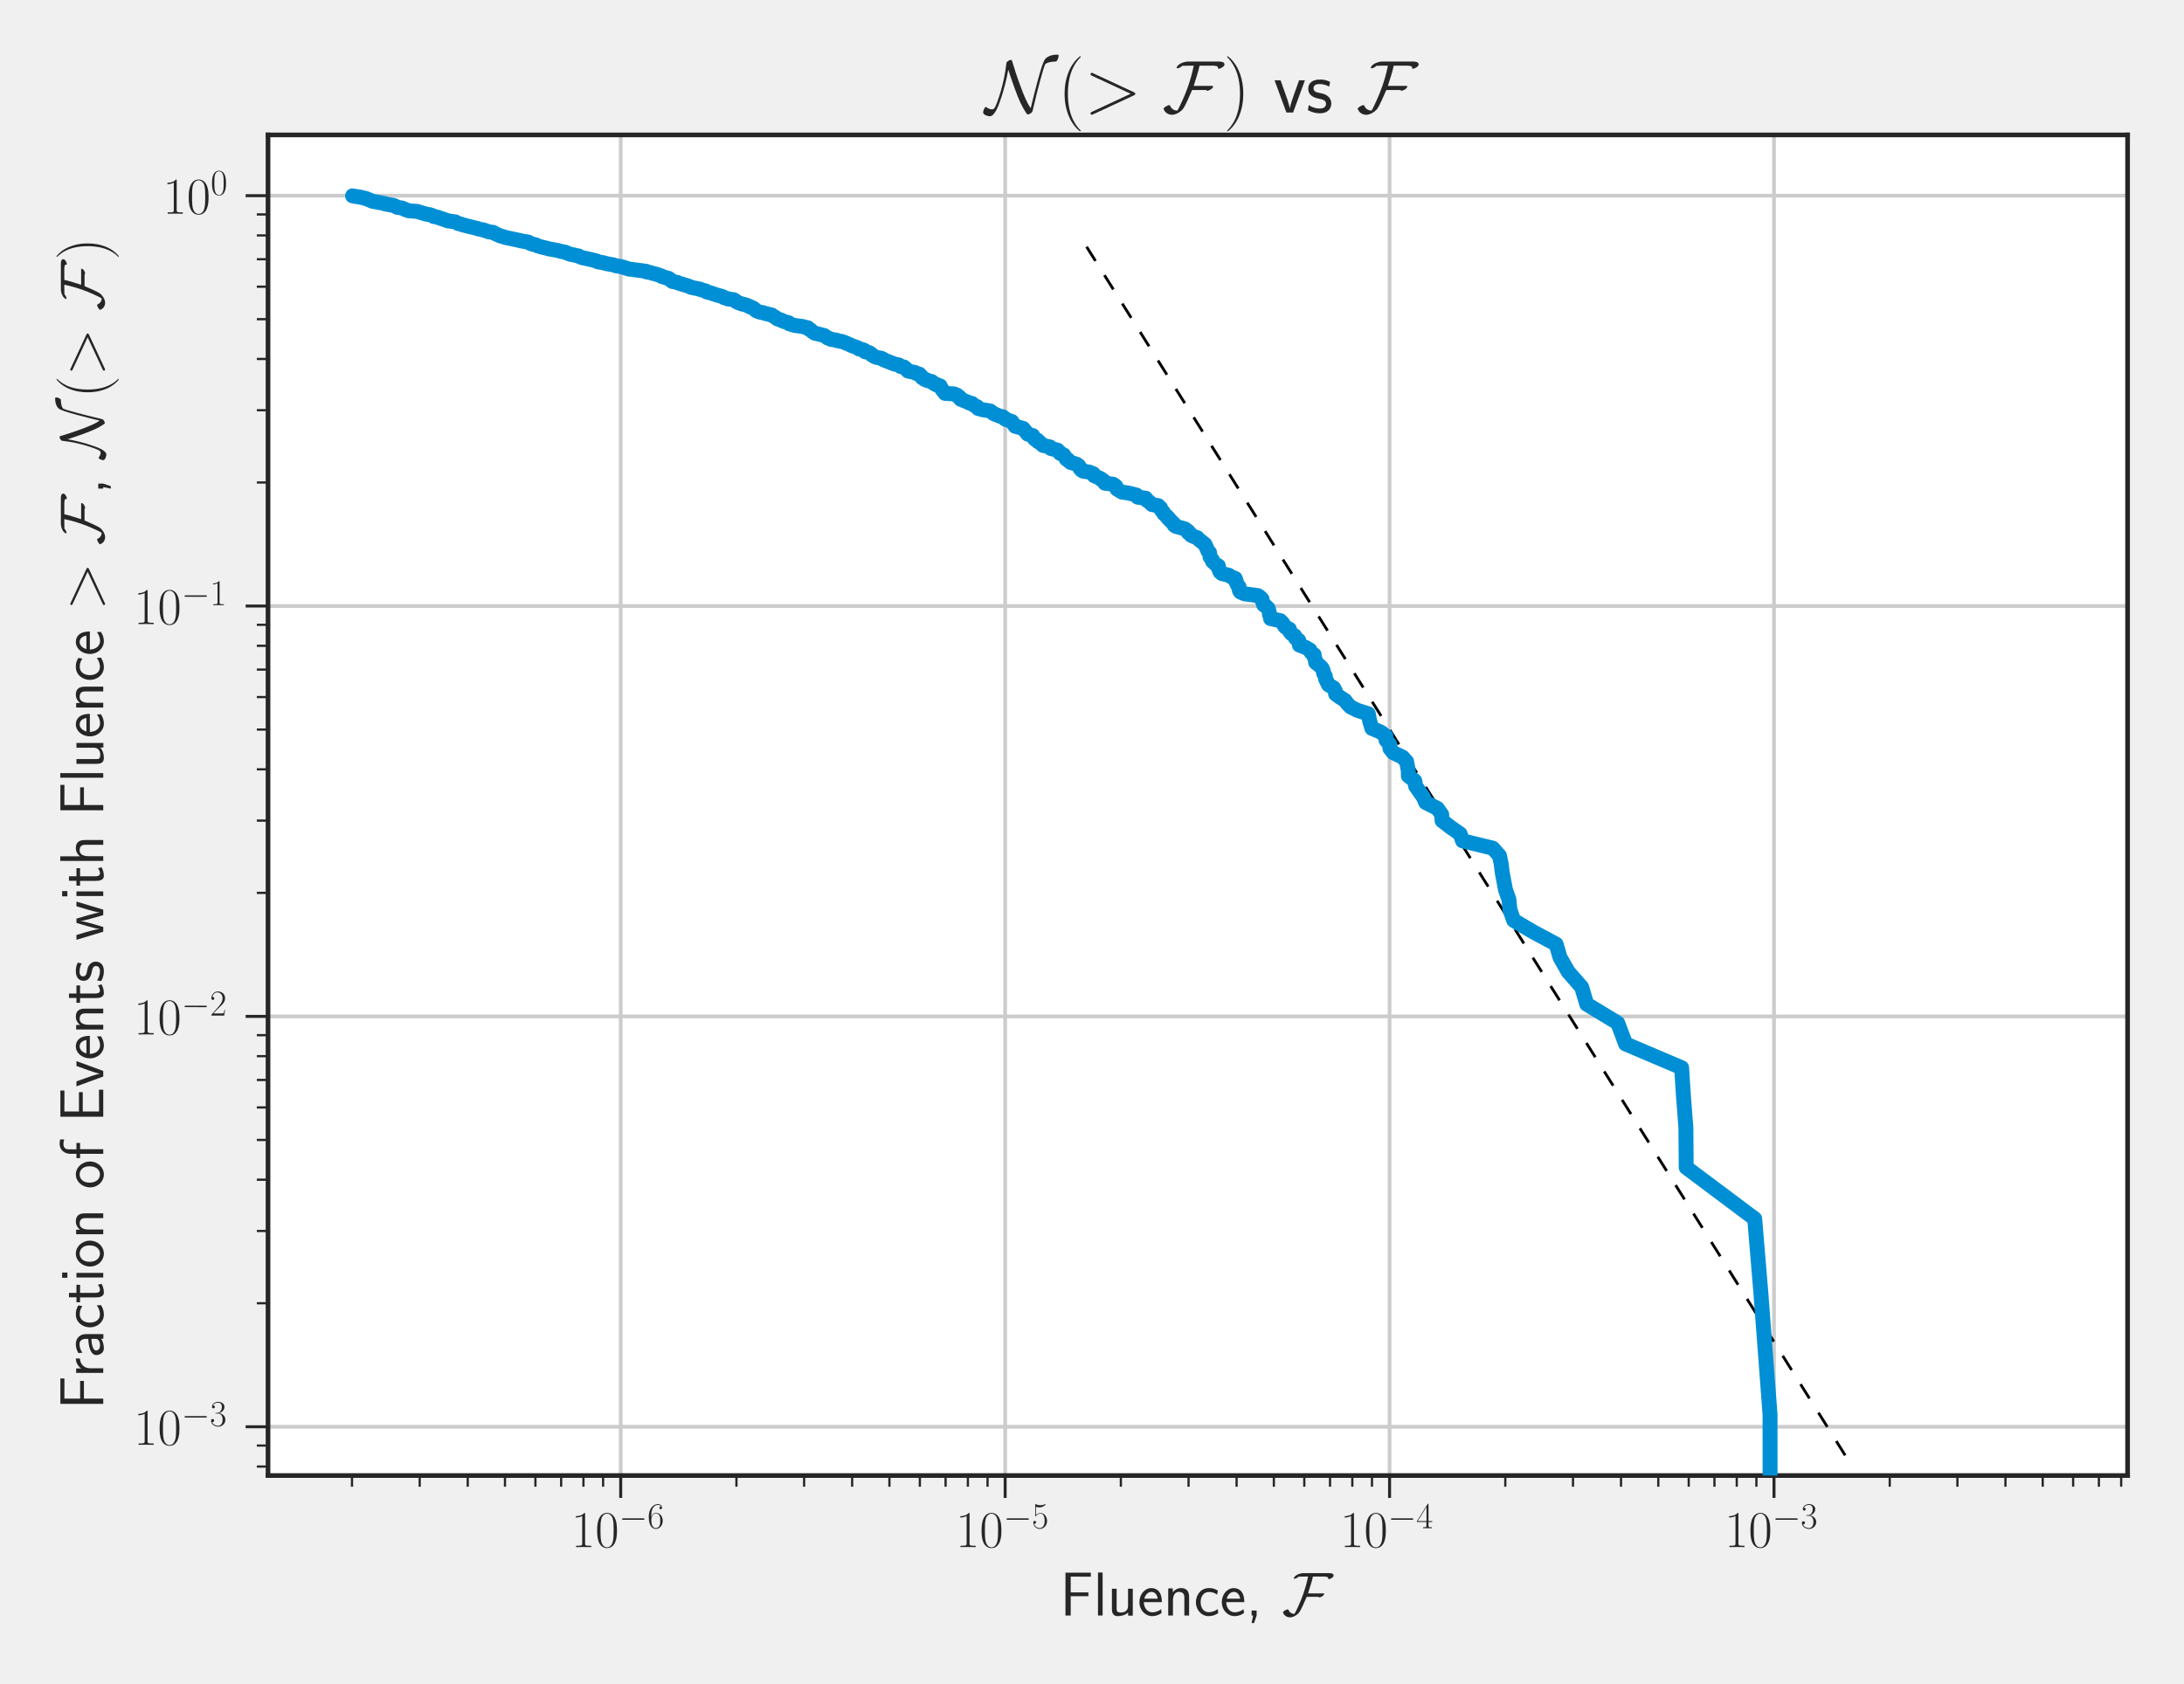 <?xml version="1.0" encoding="UTF-8" standalone="no"?>
<svg
   xmlns:dc="http://purl.org/dc/elements/1.1/"
   xmlns:cc="http://creativecommons.org/ns#"
   xmlns:rdf="http://www.w3.org/1999/02/22-rdf-syntax-ns#"
   xmlns:svg="http://www.w3.org/2000/svg"
   xmlns="http://www.w3.org/2000/svg"
   xmlns:xlink="http://www.w3.org/1999/xlink"
   xmlns:sodipodi="http://sodipodi.sourceforge.net/DTD/sodipodi-0.dtd"
   xmlns:inkscape="http://www.inkscape.org/namespaces/inkscape"
   height="451.44pt"
   version="1.1"
   viewBox="0 0 585.36 451.44"
   width="585.36pt"
   id="svg1596"
   sodipodi:docname="number_fluence.svg"
   inkscape:version="1.0.2 (e86c870879, 2021-01-15, custom)"
   inkscape:export-filename="/home/bharath/Desktop/a-tale-of-two-dead-stars/reports/thesis-final/figures/number_fluence.png"
   inkscape:export-xdpi="300"
   inkscape:export-ydpi="300">
  <sodipodi:namedview
     pagecolor="#ffffff"
     bordercolor="#666666"
     borderopacity="1"
     objecttolerance="10"
     gridtolerance="10"
     guidetolerance="10"
     inkscape:pageopacity="0"
     inkscape:pageshadow="2"
     inkscape:window-width="1360"
     inkscape:window-height="741"
     id="namedview1598"
     showgrid="false"
     inkscape:zoom="0.93700159"
     inkscape:cx="477.76161"
     inkscape:cy="313.46191"
     inkscape:window-x="1920"
     inkscape:window-y="489"
     inkscape:window-maximized="0"
     inkscape:current-layer="svg1596" />
  <defs
     id="defs846">
    <style
       type="text/css"
       id="style844">*{stroke-linecap:butt;stroke-linejoin:round;}</style>
    <defs
       id="defs858">
      <path
         d="M 0,0 V 6"
         id="m341b2c7222"
         style="stroke:#262626;stroke-width:0.8" />
    </defs>
    <defs
       id="defs953">
      <path
         d="M 0,0 V 3"
         id="m2c2e2d3e30"
         style="stroke:#262626;stroke-width:0.6" />
    </defs>
    <defs
       id="defs1197">
      <path
         d="m 45.594,31 v 6.094 H 17.203 V 62.391 H 29.406 c 1.188,0 2.391,-0.094 3.594,-0.094 h 16.5 v 6.5 H 8.797 V 0 h 8.406 v 31 z"
         id="CMSS17-70" />
      <path
         d="M 14.797,69 H 7.406 V 0 h 7.391 z"
         id="CMSS17-108" />
      <path
         d="M 40.906,43 H 33.297 V 15.25 C 33.297,7.812 27.906,4.797 22.203,4.797 15.594,4.797 15,7 15,11.125 V 43 H 7.406 V 10.625 C 7.406,2.797 10.094,-1 17,-1 c 3.406,0 11.094,0.797 16.5,5.797 v -5 h 7.406 z"
         id="CMSS17-117" />
      <path
         d="m 39.094,21.484 c 0,3.312 -0.188,9.781 -3.391,15.188 C 32.203,42.391 26.5,44 22.203,44 11.797,44 3,34.125 3,21.297 3,9.047 12.094,-1 23.594,-1 c 4.5,0 10,1.297 15,4.891 0,0.406 -0.188,2.578 -0.297,2.688 0,0.188 -0.297,3.25 -0.297,3.656 C 33.203,6.375 27.703,5.094 23.703,5.094 c -6.406,0 -13.297,5.328 -13.609,16.391 z M 10.906,27 c 1.297,5.594 5.688,10.891 11.297,10.891 1.5,0 8.5,-0.203 10.297,-10.891 z"
         id="CMSS17-101" />
      <path
         d="M 40.906,29.344 C 40.906,35.672 39.406,44 28.094,44 21.703,44 17.5,40.688 14.703,37.281 v 6.203 H 7.406 V 0 H 15 v 24.312 c 0,6.344 2.406,13.578 9.203,13.578 8.797,0 9.094,-5.938 9.094,-9.359 V 0 h 7.609 z"
         id="CMSS17-110" />
      <path
         d="m 38.5,39.688 c 0,0.703 -4.594,2.703 -5.797,3.109 C 29.406,44 25.203,44 24.094,44 11.094,44 3.297,32.688 3.297,21.297 3.297,9.297 12,-1 23.703,-1 c 6.703,0 11.5,2.188 15.391,4.797 L 38.5,10.391 C 34.203,7.094 29.203,5.297 23.797,5.297 16,5.297 10.906,12.094 10.906,21.391 c 0,7.203 3.297,16.297 13.297,16.297 5.5,0 8.594,-1.094 13.203,-4.203 z"
         id="CMSS17-99" />
      <path
         d="M 17,0.094 V 8 H 9 V 0 h 2.5 L 8.906,-12.109 h 4 z"
         id="CMSS17-44" />
      <path
         d="M 83,64.094 C 83,68.688 75.297,68 72.203,68 H 34.5 c -5,0 -13.906,-2.906 -15.5,-8.312 0.203,-0.594 0.406,-0.703 1,-0.703 2.203,0 5.203,1.812 6.594,3.312 3.109,0 6.109,0.188 9.203,0.188 H 42 c 0,0 -0.406,-1.797 -0.406,-1.891 C 37.703,42.297 31.797,26.891 27.406,17.375 26.797,16.109 21.406,3.797 20,2.594 c -4.406,0 -7.703,2.406 -9.5,6.297 -0.297,0.609 -0.297,1 -1,1 C 7.203,9.891 1.703,6.688 1.703,5 1.703,4.797 1.797,4.594 1.906,4.391 3.703,-0.312 8.203,-3 13.094,-3 c 5.109,0 11,3.688 14.203,7.391 3.297,3.797 9.906,19.781 12.5,25.609 H 59.094 C 59,29.891 58.906,29.797 58.906,29.688 c 0,-0.375 0.594,-0.672 1,-0.672 2.188,0 7.891,2.781 7.891,5.875 0,0.703 -0.703,0.609 -1.891,0.609 h -24 c 2.594,8.984 6,17.797 7.797,26.984 H 62.906 c 2.5,0 9.5,0.5 11.297,-1.688 C 74.406,60.188 74.094,59.188 74.406,58.688 c 0.188,-0.203 0.5,-0.297 0.797,-0.297 2.391,0 7.797,3 7.797,5.703 z"
         id="CMSY10-70" />
    </defs>
    <defs
       id="defs1225">
      <path
         d="M 0,0 H -6"
         id="mdfd6975eb6"
         style="stroke:#262626;stroke-width:0.8" />
    </defs>
    <defs
       id="defs1306">
      <path
         d="M 0,0 H -3"
         id="ma22c21b079"
         style="stroke:#262626;stroke-width:0.6" />
    </defs>
    <defs
       id="defs1479">
      <path
         d="m 14.906,21.391 c 0,9.453 6.891,15.781 15.688,15.984 V 44 c -6.391,-0.109 -12.391,-3.312 -16,-8.531 v 8.016 H 7.5 V 0 h 7.406 z"
         id="CMSS17-114" />
      <path
         d="M 37.594,27.953 C 37.594,37.484 30.906,44 21.906,44 17.5,44 12.703,43.188 7.203,39.984 l 0.594,-6.656 c 2.5,1.828 6.797,4.766 14,4.766 C 26.906,38.094 30,34.141 30,27.844 V 24 C 14,23.5 4,18.891 4,11.109 4,7.062 6.5,-1 14.797,-1 c 1.5,0 9.609,0.188 15.406,4.5 V -0.203 H 37.594 Z M 30,12.875 c 0,-1.766 0,-4.141 -3,-5.906 -2.594,-1.672 -5.906,-1.875 -7.297,-1.875 -5,0 -8.406,2.766 -8.406,6.203 0,6.906 15.609,7.594 18.703,7.703 z"
         id="CMSS17-97" />
      <path
         d="m 16.703,37.188 h 13 V 43 h -13 V 55 H 9.594 V 43 H 1.703 V 37.188 H 9.406 V 11.734 C 9.406,6 10.703,-1 17.297,-1 c 5,0 9.609,1.391 14,3.688 l -1.594,5.922 C 27.297,6.5 24.406,5.297 21.297,5.297 c -4.391,0 -4.594,5.625 -4.594,8.141 z"
         id="CMSS17-116" />
      <path
         d="M 15.297,66 H 6.906 v -8.406 h 8.391 z m -0.5,-23 H 7.406 V 0 h 7.391 z"
         id="CMSS17-105" />
      <path
         d="M 44.203,21.188 C 44.203,33.984 34.703,44 23.5,44 12,44 2.703,33.688 2.703,21.188 2.703,8.5 12.297,-1 23.406,-1 34.797,-1 44.203,8.797 44.203,21.188 Z M 23.5,5.297 c -7.094,0 -13.203,5.797 -13.203,16.688 0,11.609 7.109,15.906 13.109,15.906 6.5,0 13.188,-4.703 13.188,-15.906 0,-11.297 -6.5,-16.688 -13.094,-16.688 z"
         id="CMSS17-111" />
      <path
         d="M 16.797,37.188 H 26.906 V 43 h -10.312 v 12.672 c 0,7.031 5.406,8.219 8.5,8.219 1,0 3.812,0 7.406,-1.281 V 69.188 C 30.203,69.688 27.406,70 25.203,70 15.906,70 9.406,62.406 9.406,52.594 V 43 H 2.5 V 37.188 H 9.406 V 0 h 7.391 z"
         id="CMSS17-102" />
      <path
         d="m 30.594,6.797 c -8,0 -11.594,0 -13.391,-0.109 v 26.203 h 31 V 39 h -31 V 62.391 H 30.094 c 1.203,0 2.406,-0.094 3.609,-0.094 h 17.094 v 6.5 h -42 V 0 H 52.094 v 6.891 z"
         id="CMSS17-69" />
      <path
         d="M 41.797,43 H 34 L 27.297,24.297 C 25.203,18.188 22.203,9.797 21.703,5.5 H 21.594 c -0.188,1.797 -1,4.391 -1.5,6.188 -0.594,2.203 -1.391,4.812 -2,6.609 L 9.297,43 h -8 L 17.094,0 H 26 Z"
         id="CMSS17-118" />
      <path
         d="M 32.203,40.984 C 26.297,43.797 21.703,44 18.703,44 11.594,44 3.094,41.484 3.094,31.391 c 0,-10.094 11,-12.297 14,-12.906 4.609,-0.891 9.703,-1.891 9.703,-6.891 0,-6.297 -7.203,-6.297 -8.5,-6.297 -4,0 -9.5,1.094 -14.5,4.688 L 2.594,3.297 C 8.297,0 13.797,-1 18.406,-1 c 12.297,0 15.391,7.5 15.391,13.188 0,4.906 -2.797,8.203 -4.703,9.703 -3.297,2.594 -4.5,2.906 -12.688,4.594 -1.406,0.203 -6.312,1.312 -6.312,5.812 0,5.688 6.312,5.688 7.703,5.688 6.5,0 10.5,-2 13.203,-3.5 z"
         id="CMSS17-115" />
      <path
         d="M 62.703,43 H 55.094 L 49.797,25 C 48.703,21.188 45.594,10.688 45.203,5.797 H 45.094 C 44.906,8.797 43.203,16 40.406,25.5 L 35.297,43 H 28.406 l -5,-17.109 C 20.906,17.188 19,9.797 18.797,5.797 h -0.094 C 18.297,11.688 14.203,25.5 13.594,27.688 L 9.094,43 H 1.297 l 13,-43 h 7.609 c 5.188,17.188 9.188,30.5 9.5,37.188 0.188,-3.297 1.891,-10.391 2.891,-13.891 L 40.906,0 h 8.797 z"
         id="CMSS17-119" />
      <path
         d="M 40.906,29.344 C 40.906,35.672 39.406,44 28.094,44 21.797,44 17.703,40.891 14.797,37.484 V 69 H 7.406 V 0 H 15 v 24.312 c 0,6.344 2.406,13.578 9.203,13.578 8.797,0 9.094,-5.938 9.094,-9.359 V 0 h 7.609 z"
         id="CMSS17-104" />
      <path
         d="m 65.906,22.812 c 1.891,0.922 2,1.516 2,2.234 0,0.594 -0.203,1.312 -2,2.109 L 11.797,52.297 C 10.5,52.891 10.297,53 10.094,53 8.906,53 8.203,51.984 8.203,51.188 c 0,-1.203 0.797,-1.609 2.094,-2.219 l 51.406,-23.922 -51.5,-24.031 c -2,-0.906 -2,-1.625 -2,-2.219 C 8.203,-2 8.906,-3 10.094,-3 c 0.203,0 0.312,0.094 1.703,0.688 z"
         id="CMMI12-62" />
      <path
         d="m 30.594,57.141 c 1.812,-5.172 4,-12.641 8.5,-24.875 6.312,-16.922 9.109,-23.094 15.203,-32.578 1.406,-2.094 1.5,-2.188 2.406,-2.188 1.391,0 3.5,1.188 4.594,2 1.406,1.297 1.5,1.391 2.609,6.281 6,26.188 13.594,53.453 15.594,58.031 0.094,0.203 2.094,3.984 14.406,4.188 2,0.094 3.891,5.391 3.891,7.594 0,1.594 -0.594,1.594 -2,1.594 -10,0 -14.5,-4.188 -15.703,-5.5 C 77.297,68.094 74.906,60.828 70.297,44.203 66.797,31.469 63.594,18.531 60.5,5.688 55,13.953 51.906,21.812 47.094,34.656 c -5.297,14.125 -8.5,24.484 -11.188,33.438 -0.609,2 -0.703,2.094 -1.609,2.094 -0.203,0 -2.203,0 -5.094,-2.391 C 28.203,66.906 28.094,66 28,64.906 25.203,38.438 15.797,12.25 13.094,7.484 c -0.797,-1.5 -2,-3.297 -4,-3.297 -1,0 -4.891,0.5 -7.5,2.891 -0.5,0.406 -0.688,0.406 -0.797,0.406 C -0.797,7.484 -2.906,2.5 -2.906,0.094 -2.906,-3 3.203,-5 6,-5 c 6.406,0 11.5,14.062 13.094,18.641 6.5,18.016 9.609,32.859 11.5,43.5 z"
         id="CMSY10-78" />
      <path
         d="m 30.594,-24.406 c 0,0.094 0,0.297 -0.297,0.594 -4.594,4.703 -16.891,17.516 -16.891,48.75 0,31.234 12.094,43.938 17,48.953 0,0.094 0.188,0.297 0.188,0.594 0,0.312 -0.297,0.516 -0.688,0.516 -1.109,0 -9.609,-7.422 -14.5,-18.438 C 10.406,45.453 9,34.656 9,25.047 9,17.828 9.703,5.625 15.703,-7.297 20.5,-17.703 28.703,-25 29.906,-25 c 0.5,0 0.688,0.188 0.688,0.594 z"
         id="CMR17-40" />
      <path
         d="m 26.297,24.938 c 0,7.203 -0.703,19.422 -6.703,32.328 C 14.797,67.688 6.594,75 5.406,75 5.094,75 4.703,74.891 4.703,74.391 c 0,-0.203 0.094,-0.297 0.203,-0.5 4.797,-5.016 17,-17.719 17,-48.844 0,-31.234 -12.109,-43.953 -17,-48.953 -0.109,-0.203 -0.203,-0.297 -0.203,-0.5 0,-0.5 0.391,-0.594 0.703,-0.594 1.094,0 9.594,7.391 14.5,18.406 5,11.109 6.391,21.922 6.391,31.531 z"
         id="CMR17-41" />
    </defs>
    <defs
       id="defs869">
      <path
         d="M 26.594,63.797 C 26.594,65.891 26.5,66 25.094,66 21.203,61.359 15.297,59.891 9.703,59.688 c -0.297,0 -0.797,0 -0.906,-0.188 C 8.703,59.297 8.703,59.094 8.703,57 11.797,57 17,57.594 21,59.984 v -52.688 c 0,-3.5 -0.203,-4.703 -8.797,-4.703 h -3 V 0 C 14,0.094 19,0.188 23.797,0.188 28.594,0.188 33.594,0.094 38.406,0 v 2.594 h -3 c -8.609,0 -8.812,1.094 -8.812,4.703 z"
         id="CMR17-49" />
      <path
         d="m 42,31.844 c 0,6.125 -0.094,16.578 -4.297,24.609 C 34,63.484 28.094,66 22.906,66 18.094,66 12,63.781 8.203,56.562 4.203,49.016 3.797,39.672 3.797,31.844 3.797,26.109 3.906,17.375 7,9.734 11.297,-0.609 19,-2 22.906,-2 27.5,-2 34.5,-0.109 38.594,9.438 41.594,16.375 42,24.5 42,31.844 Z m -19.094,-32.25 C 16.5,-0.406 12.703,5.125 11.297,12.75 c -1.094,5.938 -1.094,14.578 -1.094,20.203 0,7.734 0,14.156 1.297,20.281 1.906,8.547 7.5,11.156 11.406,11.156 4.094,0 9.391,-2.719 11.297,-10.953 C 35.5,47.719 35.594,40.984 35.594,32.953 c 0,-6.531 0,-14.578 -1.188,-20.5 -2.109,-10.953 -8,-12.859 -11.5,-12.859 z"
         id="CMR17-48" />
      <path
         d="m 65.906,23 c 1.688,0 3.5,0 3.5,2 0,2 -1.812,2 -3.5,2 H 11.797 c -1.703,0 -3.5,0 -3.5,-2 0,-2 1.797,-2 3.5,-2 z"
         id="CMSY10-0" />
      <path
         d="M 10.594,34.344 C 10.594,58 21.797,63.688 28.297,63.688 30.406,63.688 35.5,63.266 37.5,59.094 c -1.594,0 -4.594,0 -4.594,-3.5 C 32.906,52.891 35.094,52 36.5,52 c 0.906,0 3.594,0.391 3.594,3.797 0,6.5 -5,10.203 -11.891,10.203 C 16.297,66 3.797,53.297 3.797,31.422 3.797,4.016 15.094,-2 23.094,-2 32.797,-2 42,6.734 42,20.234 42,32.828 33.906,42 23.703,42 17.594,42 13.094,37.969 10.594,30.922 Z m 12.5,-33.953 c -12.297,0 -12.297,18.547 -12.297,22.266 0,7.25 3.406,17.734 12.703,17.734 1.703,0 6.594,0 9.906,-6.953 1.797,-3.922 1.797,-8.062 1.797,-13.094 0,-5.438 0,-9.469 -2.109,-13.5 -2.188,-4.141 -5.391,-6.453 -10,-6.453 z"
         id="CMR17-54" />
    </defs>
    <defs
       id="defs892">
      <path
         d="m 11.406,58.594 c 1,-0.406 5.094,-1.703 9.297,-1.703 9.297,0 14.391,5 17.297,7.797 C 38,65.484 38,66 37.406,66 c -0.109,0 -0.312,0 -1.109,-0.406 -3.5,-1.5 -7.594,-2.594 -12.594,-2.594 -3,0 -7.5,0.359 -12.406,2.484 C 10.203,66 10,66 9.906,66 9.406,66 9.297,65.891 9.297,63.906 V 34.859 c 0,-1.844 0,-2.359 1,-2.359 0.5,0 0.703,0.203 1.203,0.922 C 14.703,38.047 19.094,40 24.094,40 c 3.5,0 11,-2.266 11,-19.797 0,-3.219 0,-9.016 -3,-13.609 -2.5,-4.109 -6.391,-6.203 -10.688,-6.203 -6.609,0 -13.312,4.594 -15.109,12.297 C 6.703,12.594 7.5,12.391 7.906,12.391 c 1.297,0 3.797,0.703 3.797,3.797 C 11.703,18.891 9.797,20 7.906,20 5.594,20 4.094,18.594 4.094,15.797 4.094,7.094 11,-2 21.594,-2 c 10.312,0 20.109,8.891 20.109,21.797 0,12.297 -7.797,21.797 -17.5,21.797 -5.109,0 -9.406,-1.906 -12.797,-5.594 z"
         id="CMR17-53" />
    </defs>
    <defs
       id="defs915">
      <path
         d="M 33.594,64.797 C 33.594,66.891 33.5,67 31.703,67 L 2,19.594 V 17 H 27.797 V 7.188 c 0,-3.594 -0.203,-4.594 -7.203,-4.594 H 18.703 V 0 c 3.203,0.188 8.594,0.188 12,0.188 3.391,0 8.797,0 12,-0.188 v 2.594 h -1.906 c -7,0 -7.203,1 -7.203,4.594 V 17 h 10.203 v 2.594 H 33.594 Z m -5.5,-6.625 V 19.594 H 4 Z"
         id="CMR17-52" />
    </defs>
    <defs
       id="defs938">
      <path
         d="M 22.094,34 C 31,34 34.906,26.141 34.906,17.094 34.906,5.031 28.5,0.391 22.703,0.391 c -5.297,0 -13.906,2.625 -16.609,10.406 0.5,-0.203 1,-0.203 1.5,-0.203 2.406,0 4.203,1.594 4.203,4.203 C 11.797,17.688 9.594,19 7.594,19 5.906,19 3.297,18.188 3.297,14.484 3.297,5.234 12.297,-2 22.906,-2 34,-2 42.5,6.75 42.5,16.984 42.5,26.844 34.5,34 25,35.094 32.594,36.672 39.906,43.375 39.906,52.391 39.906,60.25 32,66 23,66 13.906,66 5.906,60.344 5.906,52.297 c 0,-3.5 2.594,-4.109 3.891,-4.109 2.109,0 3.906,1.297 3.906,3.906 C 13.703,54.688 11.906,56 9.797,56 9.406,56 8.906,56 8.5,55.797 c 2.906,6.688 10.797,7.891 14.297,7.891 3.5,0 10.109,-1.719 10.109,-11.391 0,-2.812 -0.406,-7.75 -3.812,-12.078 -3,-3.828 -6.391,-4.031 -9.688,-4.328 -0.5,0 -2.812,-0.203 -3.203,-0.203 C 15.5,35.594 15.094,35.5 15.094,34.797 15.094,34.094 15.203,34 17.203,34 Z"
         id="CMR17-51" />
    </defs>
    <defs
       id="defs1253">
      <path
         d="M 41.703,15.469 H 39.906 c -1,-7.078 -1.812,-8.281 -2.203,-8.875 C 37.203,5.797 30,5.797 28.594,5.797 H 9.406 C 13,9.688 20,16.766 28.5,24.938 34.594,30.719 41.703,37.5 41.703,47.391 41.703,59.188 32.297,66 21.797,66 c -11,0 -17.703,-9.703 -17.703,-18.703 0,-3.906 2.906,-4.406 4.109,-4.406 1,0 4,0.594 4,4.094 C 12.203,50.094 9.594,51 8.203,51 7.594,51 7,50.891 6.594,50.688 c 1.906,8.5 7.703,12.703 13.812,12.703 8.688,0 14.391,-6.891 14.391,-16 0,-8.688 -5.094,-16.172 -10.797,-22.656 L 4.094,2.297 V 0 h 35.203 z"
         id="CMR17-50" />
    </defs>
  </defs>
  <path
     d="M 0,451.44 H 585.36 V 0 H 0 Z"
     style="fill:#f0f0f0"
     id="path848" />
  <path
     d="M 71.836,395.545 H 570.24 V 36.165 H 71.836 Z"
     style="fill:#ffffff"
     id="path851" />
  <path
     clip-path="url(#pa04fa66cce)"
     d="M 166.363,395.545 V 36.165"
     style="fill:none;stroke:#cccccc;stroke-linecap:round"
     id="path854" />
  <use
     style="fill:#262626;stroke:#262626;stroke-width:0.8"
     x="166.363"
     xlink:href="#m341b2c7222"
     y="395.545"
     id="use860"
     width="100%"
     height="100%" />
  <use
     transform="matrix(0.139,0,0,-0.139,153.124,414.73)"
     xlink:href="#CMR17-49"
     id="use871"
     x="0"
     y="0"
     width="100%"
     height="100%"
     style="fill:#262626" />
  <use
     transform="matrix(0.139,0,0,-0.139,159.521,414.73)"
     xlink:href="#CMR17-48"
     id="use873"
     x="0"
     y="0"
     width="100%"
     height="100%"
     style="fill:#262626" />
  <use
     transform="matrix(0.098,0,0,-0.098,165.917,409.669)"
     xlink:href="#CMSY10-0"
     id="use875"
     x="0"
     y="0"
     width="100%"
     height="100%"
     style="fill:#262626" />
  <use
     transform="matrix(0.098,0,0,-0.098,173.511,409.669)"
     xlink:href="#CMR17-54"
     id="use877"
     x="0"
     y="0"
     width="100%"
     height="100%"
     style="fill:#262626" />
  <path
     clip-path="url(#pa04fa66cce)"
     d="M 269.4,395.545 V 36.165"
     style="fill:none;stroke:#cccccc;stroke-linecap:round"
     id="path883" />
  <use
     style="fill:#262626;stroke:#262626;stroke-width:0.8"
     x="269.4"
     xlink:href="#m341b2c7222"
     y="395.545"
     id="use886"
     width="100%"
     height="100%" />
  <use
     transform="matrix(0.139,0,0,-0.139,256.16,414.73)"
     xlink:href="#CMR17-49"
     id="use894"
     x="0"
     y="0"
     width="100%"
     height="100%"
     style="fill:#262626" />
  <use
     transform="matrix(0.139,0,0,-0.139,262.557,414.73)"
     xlink:href="#CMR17-48"
     id="use896"
     x="0"
     y="0"
     width="100%"
     height="100%"
     style="fill:#262626" />
  <use
     transform="matrix(0.098,0,0,-0.098,268.954,409.669)"
     xlink:href="#CMSY10-0"
     id="use898"
     x="0"
     y="0"
     width="100%"
     height="100%"
     style="fill:#262626" />
  <use
     transform="matrix(0.098,0,0,-0.098,276.547,409.669)"
     xlink:href="#CMR17-53"
     id="use900"
     x="0"
     y="0"
     width="100%"
     height="100%"
     style="fill:#262626" />
  <path
     clip-path="url(#pa04fa66cce)"
     d="M 372.436,395.545 V 36.165"
     style="fill:none;stroke:#cccccc;stroke-linecap:round"
     id="path906" />
  <use
     style="fill:#262626;stroke:#262626;stroke-width:0.8"
     x="372.436"
     xlink:href="#m341b2c7222"
     y="395.545"
     id="use909"
     width="100%"
     height="100%" />
  <use
     transform="matrix(0.139,0,0,-0.139,359.196,414.73)"
     xlink:href="#CMR17-49"
     id="use917"
     x="0"
     y="0"
     width="100%"
     height="100%"
     style="fill:#262626" />
  <use
     transform="matrix(0.139,0,0,-0.139,365.593,414.73)"
     xlink:href="#CMR17-48"
     id="use919"
     x="0"
     y="0"
     width="100%"
     height="100%"
     style="fill:#262626" />
  <use
     transform="matrix(0.098,0,0,-0.098,371.99,409.669)"
     xlink:href="#CMSY10-0"
     id="use921"
     x="0"
     y="0"
     width="100%"
     height="100%"
     style="fill:#262626" />
  <use
     transform="matrix(0.098,0,0,-0.098,379.583,409.669)"
     xlink:href="#CMR17-52"
     id="use923"
     x="0"
     y="0"
     width="100%"
     height="100%"
     style="fill:#262626" />
  <path
     clip-path="url(#pa04fa66cce)"
     d="M 475.472,395.545 V 36.165"
     style="fill:none;stroke:#cccccc;stroke-linecap:round"
     id="path929" />
  <use
     style="fill:#262626;stroke:#262626;stroke-width:0.8"
     x="475.472"
     xlink:href="#m341b2c7222"
     y="395.545"
     id="use932"
     width="100%"
     height="100%" />
  <use
     transform="matrix(0.139,0,0,-0.139,462.233,414.73)"
     xlink:href="#CMR17-49"
     id="use940"
     x="0"
     y="0"
     width="100%"
     height="100%"
     style="fill:#262626" />
  <use
     transform="matrix(0.139,0,0,-0.139,468.629,414.73)"
     xlink:href="#CMR17-48"
     id="use942"
     x="0"
     y="0"
     width="100%"
     height="100%"
     style="fill:#262626" />
  <use
     transform="matrix(0.098,0,0,-0.098,475.026,409.669)"
     xlink:href="#CMSY10-0"
     id="use944"
     x="0"
     y="0"
     width="100%"
     height="100%"
     style="fill:#262626" />
  <use
     transform="matrix(0.098,0,0,-0.098,482.62,409.669)"
     xlink:href="#CMR17-51"
     id="use946"
     x="0"
     y="0"
     width="100%"
     height="100%"
     style="fill:#262626" />
  <use
     style="fill:#262626;stroke:#262626;stroke-width:0.6"
     x="94.344"
     xlink:href="#m2c2e2d3e30"
     y="395.545"
     id="use955"
     width="100%"
     height="100%" />
  <use
     style="fill:#262626;stroke:#262626;stroke-width:0.6"
     x="112.488"
     xlink:href="#m2c2e2d3e30"
     y="395.545"
     id="use961"
     width="100%"
     height="100%" />
  <use
     style="fill:#262626;stroke:#262626;stroke-width:0.6"
     x="125.361"
     xlink:href="#m2c2e2d3e30"
     y="395.545"
     id="use967"
     width="100%"
     height="100%" />
  <use
     style="fill:#262626;stroke:#262626;stroke-width:0.6"
     x="135.346"
     xlink:href="#m2c2e2d3e30"
     y="395.545"
     id="use973"
     width="100%"
     height="100%" />
  <use
     style="fill:#262626;stroke:#262626;stroke-width:0.6"
     x="143.505"
     xlink:href="#m2c2e2d3e30"
     y="395.545"
     id="use979"
     width="100%"
     height="100%" />
  <use
     style="fill:#262626;stroke:#262626;stroke-width:0.6"
     x="150.403"
     xlink:href="#m2c2e2d3e30"
     y="395.545"
     id="use985"
     width="100%"
     height="100%" />
  <use
     style="fill:#262626;stroke:#262626;stroke-width:0.6"
     x="156.378"
     xlink:href="#m2c2e2d3e30"
     y="395.545"
     id="use991"
     width="100%"
     height="100%" />
  <use
     style="fill:#262626;stroke:#262626;stroke-width:0.6"
     x="161.649"
     xlink:href="#m2c2e2d3e30"
     y="395.545"
     id="use997"
     width="100%"
     height="100%" />
  <use
     style="fill:#262626;stroke:#262626;stroke-width:0.6"
     x="197.38"
     xlink:href="#m2c2e2d3e30"
     y="395.545"
     id="use1003"
     width="100%"
     height="100%" />
  <use
     style="fill:#262626;stroke:#262626;stroke-width:0.6"
     x="215.524"
     xlink:href="#m2c2e2d3e30"
     y="395.545"
     id="use1009"
     width="100%"
     height="100%" />
  <use
     style="fill:#262626;stroke:#262626;stroke-width:0.6"
     x="228.397"
     xlink:href="#m2c2e2d3e30"
     y="395.545"
     id="use1015"
     width="100%"
     height="100%" />
  <use
     style="fill:#262626;stroke:#262626;stroke-width:0.6"
     x="238.383"
     xlink:href="#m2c2e2d3e30"
     y="395.545"
     id="use1021"
     width="100%"
     height="100%" />
  <use
     style="fill:#262626;stroke:#262626;stroke-width:0.6"
     x="246.541"
     xlink:href="#m2c2e2d3e30"
     y="395.545"
     id="use1027"
     width="100%"
     height="100%" />
  <use
     style="fill:#262626;stroke:#262626;stroke-width:0.6"
     x="253.439"
     xlink:href="#m2c2e2d3e30"
     y="395.545"
     id="use1033"
     width="100%"
     height="100%" />
  <use
     style="fill:#262626;stroke:#262626;stroke-width:0.6"
     x="259.414"
     xlink:href="#m2c2e2d3e30"
     y="395.545"
     id="use1039"
     width="100%"
     height="100%" />
  <use
     style="fill:#262626;stroke:#262626;stroke-width:0.6"
     x="264.685"
     xlink:href="#m2c2e2d3e30"
     y="395.545"
     id="use1045"
     width="100%"
     height="100%" />
  <use
     style="fill:#262626;stroke:#262626;stroke-width:0.6"
     x="300.417"
     xlink:href="#m2c2e2d3e30"
     y="395.545"
     id="use1051"
     width="100%"
     height="100%" />
  <use
     style="fill:#262626;stroke:#262626;stroke-width:0.6"
     x="318.56"
     xlink:href="#m2c2e2d3e30"
     y="395.545"
     id="use1057"
     width="100%"
     height="100%" />
  <use
     style="fill:#262626;stroke:#262626;stroke-width:0.6"
     x="331.434"
     xlink:href="#m2c2e2d3e30"
     y="395.545"
     id="use1063"
     width="100%"
     height="100%" />
  <use
     style="fill:#262626;stroke:#262626;stroke-width:0.6"
     x="341.419"
     xlink:href="#m2c2e2d3e30"
     y="395.545"
     id="use1069"
     width="100%"
     height="100%" />
  <use
     style="fill:#262626;stroke:#262626;stroke-width:0.6"
     x="349.577"
     xlink:href="#m2c2e2d3e30"
     y="395.545"
     id="use1075"
     width="100%"
     height="100%" />
  <use
     style="fill:#262626;stroke:#262626;stroke-width:0.6"
     x="356.475"
     xlink:href="#m2c2e2d3e30"
     y="395.545"
     id="use1081"
     width="100%"
     height="100%" />
  <use
     style="fill:#262626;stroke:#262626;stroke-width:0.6"
     x="362.451"
     xlink:href="#m2c2e2d3e30"
     y="395.545"
     id="use1087"
     width="100%"
     height="100%" />
  <use
     style="fill:#262626;stroke:#262626;stroke-width:0.6"
     x="367.721"
     xlink:href="#m2c2e2d3e30"
     y="395.545"
     id="use1093"
     width="100%"
     height="100%" />
  <use
     style="fill:#262626;stroke:#262626;stroke-width:0.6"
     x="403.453"
     xlink:href="#m2c2e2d3e30"
     y="395.545"
     id="use1099"
     width="100%"
     height="100%" />
  <use
     style="fill:#262626;stroke:#262626;stroke-width:0.6"
     x="421.597"
     xlink:href="#m2c2e2d3e30"
     y="395.545"
     id="use1105"
     width="100%"
     height="100%" />
  <use
     style="fill:#262626;stroke:#262626;stroke-width:0.6"
     x="434.47"
     xlink:href="#m2c2e2d3e30"
     y="395.545"
     id="use1111"
     width="100%"
     height="100%" />
  <use
     style="fill:#262626;stroke:#262626;stroke-width:0.6"
     x="444.455"
     xlink:href="#m2c2e2d3e30"
     y="395.545"
     id="use1117"
     width="100%"
     height="100%" />
  <use
     style="fill:#262626;stroke:#262626;stroke-width:0.6"
     x="452.614"
     xlink:href="#m2c2e2d3e30"
     y="395.545"
     id="use1123"
     width="100%"
     height="100%" />
  <use
     style="fill:#262626;stroke:#262626;stroke-width:0.6"
     x="459.512"
     xlink:href="#m2c2e2d3e30"
     y="395.545"
     id="use1129"
     width="100%"
     height="100%" />
  <use
     style="fill:#262626;stroke:#262626;stroke-width:0.6"
     x="465.487"
     xlink:href="#m2c2e2d3e30"
     y="395.545"
     id="use1135"
     width="100%"
     height="100%" />
  <use
     style="fill:#262626;stroke:#262626;stroke-width:0.6"
     x="470.757"
     xlink:href="#m2c2e2d3e30"
     y="395.545"
     id="use1141"
     width="100%"
     height="100%" />
  <use
     style="fill:#262626;stroke:#262626;stroke-width:0.6"
     x="506.489"
     xlink:href="#m2c2e2d3e30"
     y="395.545"
     id="use1147"
     width="100%"
     height="100%" />
  <use
     style="fill:#262626;stroke:#262626;stroke-width:0.6"
     x="524.633"
     xlink:href="#m2c2e2d3e30"
     y="395.545"
     id="use1153"
     width="100%"
     height="100%" />
  <use
     style="fill:#262626;stroke:#262626;stroke-width:0.6"
     x="537.506"
     xlink:href="#m2c2e2d3e30"
     y="395.545"
     id="use1159"
     width="100%"
     height="100%" />
  <use
     style="fill:#262626;stroke:#262626;stroke-width:0.6"
     x="547.491"
     xlink:href="#m2c2e2d3e30"
     y="395.545"
     id="use1165"
     width="100%"
     height="100%" />
  <use
     style="fill:#262626;stroke:#262626;stroke-width:0.6"
     x="555.65"
     xlink:href="#m2c2e2d3e30"
     y="395.545"
     id="use1171"
     width="100%"
     height="100%" />
  <use
     style="fill:#262626;stroke:#262626;stroke-width:0.6"
     x="562.548"
     xlink:href="#m2c2e2d3e30"
     y="395.545"
     id="use1177"
     width="100%"
     height="100%" />
  <use
     style="fill:#262626;stroke:#262626;stroke-width:0.6"
     x="568.523"
     xlink:href="#m2c2e2d3e30"
     y="395.545"
     id="use1183"
     width="100%"
     height="100%" />
  <use
     transform="matrix(0.167,0,0,-0.167,284.101,433.066)"
     xlink:href="#CMSS17-70"
     id="use1199"
     x="0"
     y="0"
     width="100%"
     height="100%"
     style="fill:#262626" />
  <use
     transform="matrix(0.167,0,0,-0.167,293.054,433.066)"
     xlink:href="#CMSS17-108"
     id="use1201"
     x="0"
     y="0"
     width="100%"
     height="100%"
     style="fill:#262626" />
  <use
     transform="matrix(0.167,0,0,-0.167,296.78,433.066)"
     xlink:href="#CMSS17-117"
     id="use1203"
     x="0"
     y="0"
     width="100%"
     height="100%"
     style="fill:#262626" />
  <use
     transform="matrix(0.167,0,0,-0.167,304.879,433.066)"
     xlink:href="#CMSS17-101"
     id="use1205"
     x="0"
     y="0"
     width="100%"
     height="100%"
     style="fill:#262626" />
  <use
     transform="matrix(0.167,0,0,-0.167,311.874,433.066)"
     xlink:href="#CMSS17-110"
     id="use1207"
     x="0"
     y="0"
     width="100%"
     height="100%"
     style="fill:#262626" />
  <use
     transform="matrix(0.167,0,0,-0.167,319.972,433.066)"
     xlink:href="#CMSS17-99"
     id="use1209"
     x="0"
     y="0"
     width="100%"
     height="100%"
     style="fill:#262626" />
  <use
     transform="matrix(0.167,0,0,-0.167,326.968,433.066)"
     xlink:href="#CMSS17-101"
     id="use1211"
     x="0"
     y="0"
     width="100%"
     height="100%"
     style="fill:#262626" />
  <use
     transform="matrix(0.167,0,0,-0.167,333.963,433.066)"
     xlink:href="#CMSS17-44"
     id="use1213"
     x="0"
     y="0"
     width="100%"
     height="100%"
     style="fill:#262626" />
  <use
     transform="matrix(0.167,0,0,-0.167,343.582,433.066)"
     xlink:href="#CMSY10-70"
     id="use1215"
     x="0"
     y="0"
     width="100%"
     height="100%"
     style="fill:#262626" />
  <path
     clip-path="url(#pa04fa66cce)"
     d="M 71.836,382.471 H 570.24"
     style="fill:none;stroke:#cccccc;stroke-linecap:round"
     id="path1221" />
  <use
     style="fill:#262626;stroke:#262626;stroke-width:0.8"
     x="71.836"
     xlink:href="#mdfd6975eb6"
     y="382.471"
     id="use1227"
     width="100%"
     height="100%" />
  <use
     transform="matrix(0.139,0,0,-0.139,35.857,387.314)"
     xlink:href="#CMR17-49"
     id="use1232"
     x="0"
     y="0"
     width="100%"
     height="100%"
     style="fill:#262626" />
  <use
     transform="matrix(0.139,0,0,-0.139,42.254,387.314)"
     xlink:href="#CMR17-48"
     id="use1234"
     x="0"
     y="0"
     width="100%"
     height="100%"
     style="fill:#262626" />
  <use
     transform="matrix(0.098,0,0,-0.098,48.651,382.253)"
     xlink:href="#CMSY10-0"
     id="use1236"
     x="0"
     y="0"
     width="100%"
     height="100%"
     style="fill:#262626" />
  <use
     transform="matrix(0.098,0,0,-0.098,56.244,382.253)"
     xlink:href="#CMR17-51"
     id="use1238"
     x="0"
     y="0"
     width="100%"
     height="100%"
     style="fill:#262626" />
  <path
     clip-path="url(#pa04fa66cce)"
     d="M 71.836,272.464 H 570.24"
     style="fill:none;stroke:#cccccc;stroke-linecap:round"
     id="path1244" />
  <use
     style="fill:#262626;stroke:#262626;stroke-width:0.8"
     x="71.836"
     xlink:href="#mdfd6975eb6"
     y="272.464"
     id="use1247"
     width="100%"
     height="100%" />
  <use
     transform="matrix(0.139,0,0,-0.139,35.857,277.307)"
     xlink:href="#CMR17-49"
     id="use1255"
     x="0"
     y="0"
     width="100%"
     height="100%"
     style="fill:#262626" />
  <use
     transform="matrix(0.139,0,0,-0.139,42.254,277.307)"
     xlink:href="#CMR17-48"
     id="use1257"
     x="0"
     y="0"
     width="100%"
     height="100%"
     style="fill:#262626" />
  <use
     transform="matrix(0.098,0,0,-0.098,48.651,272.245)"
     xlink:href="#CMSY10-0"
     id="use1259"
     x="0"
     y="0"
     width="100%"
     height="100%"
     style="fill:#262626" />
  <use
     transform="matrix(0.098,0,0,-0.098,56.244,272.245)"
     xlink:href="#CMR17-50"
     id="use1261"
     x="0"
     y="0"
     width="100%"
     height="100%"
     style="fill:#262626" />
  <path
     clip-path="url(#pa04fa66cce)"
     d="M 71.836,162.457 H 570.24"
     style="fill:none;stroke:#cccccc;stroke-linecap:round"
     id="path1267" />
  <use
     style="fill:#262626;stroke:#262626;stroke-width:0.8"
     x="71.836"
     xlink:href="#mdfd6975eb6"
     y="162.457"
     id="use1270"
     width="100%"
     height="100%" />
  <use
     transform="matrix(0.139,0,0,-0.139,35.857,167.3)"
     xlink:href="#CMR17-49"
     id="use1275"
     x="0"
     y="0"
     width="100%"
     height="100%"
     style="fill:#262626" />
  <use
     transform="matrix(0.139,0,0,-0.139,42.254,167.3)"
     xlink:href="#CMR17-48"
     id="use1277"
     x="0"
     y="0"
     width="100%"
     height="100%"
     style="fill:#262626" />
  <use
     transform="matrix(0.098,0,0,-0.098,48.651,162.238)"
     xlink:href="#CMSY10-0"
     id="use1279"
     x="0"
     y="0"
     width="100%"
     height="100%"
     style="fill:#262626" />
  <use
     transform="matrix(0.098,0,0,-0.098,56.244,162.238)"
     xlink:href="#CMR17-49"
     id="use1281"
     x="0"
     y="0"
     width="100%"
     height="100%"
     style="fill:#262626" />
  <path
     clip-path="url(#pa04fa66cce)"
     d="M 71.836,52.45 H 570.24"
     style="fill:none;stroke:#cccccc;stroke-linecap:round"
     id="path1287" />
  <use
     style="fill:#262626;stroke:#262626;stroke-width:0.8"
     x="71.836"
     xlink:href="#mdfd6975eb6"
     y="52.45"
     id="use1290"
     width="100%"
     height="100%" />
  <use
     transform="matrix(0.139,0,0,-0.139,43.662,57.293)"
     xlink:href="#CMR17-49"
     id="use1295"
     x="0"
     y="0"
     width="100%"
     height="100%"
     style="fill:#262626" />
  <use
     transform="matrix(0.139,0,0,-0.139,50.058,57.293)"
     xlink:href="#CMR17-48"
     id="use1297"
     x="0"
     y="0"
     width="100%"
     height="100%"
     style="fill:#262626" />
  <use
     transform="matrix(0.098,0,0,-0.098,56.455,52.231)"
     xlink:href="#CMR17-48"
     id="use1299"
     x="0"
     y="0"
     width="100%"
     height="100%"
     style="fill:#262626" />
  <use
     style="fill:#262626;stroke:#262626;stroke-width:0.6"
     x="71.836"
     xlink:href="#ma22c21b079"
     y="393.132"
     id="use1308"
     width="100%"
     height="100%" />
  <use
     style="fill:#262626;stroke:#262626;stroke-width:0.6"
     x="71.836"
     xlink:href="#ma22c21b079"
     y="387.505"
     id="use1314"
     width="100%"
     height="100%" />
  <use
     style="fill:#262626;stroke:#262626;stroke-width:0.6"
     x="71.836"
     xlink:href="#ma22c21b079"
     y="349.356"
     id="use1320"
     width="100%"
     height="100%" />
  <use
     style="fill:#262626;stroke:#262626;stroke-width:0.6"
     x="71.836"
     xlink:href="#ma22c21b079"
     y="329.984"
     id="use1326"
     width="100%"
     height="100%" />
  <use
     style="fill:#262626;stroke:#262626;stroke-width:0.6"
     x="71.836"
     xlink:href="#ma22c21b079"
     y="316.24"
     id="use1332"
     width="100%"
     height="100%" />
  <use
     style="fill:#262626;stroke:#262626;stroke-width:0.6"
     x="71.836"
     xlink:href="#ma22c21b079"
     y="305.579"
     id="use1338"
     width="100%"
     height="100%" />
  <use
     style="fill:#262626;stroke:#262626;stroke-width:0.6"
     x="71.836"
     xlink:href="#ma22c21b079"
     y="296.869"
     id="use1344"
     width="100%"
     height="100%" />
  <use
     style="fill:#262626;stroke:#262626;stroke-width:0.6"
     x="71.836"
     xlink:href="#ma22c21b079"
     y="289.504"
     id="use1350"
     width="100%"
     height="100%" />
  <use
     style="fill:#262626;stroke:#262626;stroke-width:0.6"
     x="71.836"
     xlink:href="#ma22c21b079"
     y="283.125"
     id="use1356"
     width="100%"
     height="100%" />
  <use
     style="fill:#262626;stroke:#262626;stroke-width:0.6"
     x="71.836"
     xlink:href="#ma22c21b079"
     y="277.498"
     id="use1362"
     width="100%"
     height="100%" />
  <use
     style="fill:#262626;stroke:#262626;stroke-width:0.6"
     x="71.836"
     xlink:href="#ma22c21b079"
     y="239.349"
     id="use1368"
     width="100%"
     height="100%" />
  <use
     style="fill:#262626;stroke:#262626;stroke-width:0.6"
     x="71.836"
     xlink:href="#ma22c21b079"
     y="219.977"
     id="use1374"
     width="100%"
     height="100%" />
  <use
     style="fill:#262626;stroke:#262626;stroke-width:0.6"
     x="71.836"
     xlink:href="#ma22c21b079"
     y="206.233"
     id="use1380"
     width="100%"
     height="100%" />
  <use
     style="fill:#262626;stroke:#262626;stroke-width:0.6"
     x="71.836"
     xlink:href="#ma22c21b079"
     y="195.572"
     id="use1386"
     width="100%"
     height="100%" />
  <use
     style="fill:#262626;stroke:#262626;stroke-width:0.6"
     x="71.836"
     xlink:href="#ma22c21b079"
     y="186.862"
     id="use1392"
     width="100%"
     height="100%" />
  <use
     style="fill:#262626;stroke:#262626;stroke-width:0.6"
     x="71.836"
     xlink:href="#ma22c21b079"
     y="179.497"
     id="use1398"
     width="100%"
     height="100%" />
  <use
     style="fill:#262626;stroke:#262626;stroke-width:0.6"
     x="71.836"
     xlink:href="#ma22c21b079"
     y="173.118"
     id="use1404"
     width="100%"
     height="100%" />
  <use
     style="fill:#262626;stroke:#262626;stroke-width:0.6"
     x="71.836"
     xlink:href="#ma22c21b079"
     y="167.491"
     id="use1410"
     width="100%"
     height="100%" />
  <use
     style="fill:#262626;stroke:#262626;stroke-width:0.6"
     x="71.836"
     xlink:href="#ma22c21b079"
     y="129.341"
     id="use1416"
     width="100%"
     height="100%" />
  <use
     style="fill:#262626;stroke:#262626;stroke-width:0.6"
     x="71.836"
     xlink:href="#ma22c21b079"
     y="109.97"
     id="use1422"
     width="100%"
     height="100%" />
  <use
     style="fill:#262626;stroke:#262626;stroke-width:0.6"
     x="71.836"
     xlink:href="#ma22c21b079"
     y="96.226"
     id="use1428"
     width="100%"
     height="100%" />
  <use
     style="fill:#262626;stroke:#262626;stroke-width:0.6"
     x="71.836"
     xlink:href="#ma22c21b079"
     y="85.565"
     id="use1434"
     width="100%"
     height="100%" />
  <use
     style="fill:#262626;stroke:#262626;stroke-width:0.6"
     x="71.836"
     xlink:href="#ma22c21b079"
     y="76.855"
     id="use1440"
     width="100%"
     height="100%" />
  <use
     style="fill:#262626;stroke:#262626;stroke-width:0.6"
     x="71.836"
     xlink:href="#ma22c21b079"
     y="69.49"
     id="use1446"
     width="100%"
     height="100%" />
  <use
     style="fill:#262626;stroke:#262626;stroke-width:0.6"
     x="71.836"
     xlink:href="#ma22c21b079"
     y="63.11"
     id="use1452"
     width="100%"
     height="100%" />
  <use
     style="fill:#262626;stroke:#262626;stroke-width:0.6"
     x="71.836"
     xlink:href="#ma22c21b079"
     y="57.483"
     id="use1458"
     width="100%"
     height="100%" />
  <use
     transform="matrix(0,-0.167,-0.167,0,27.673,377.793)"
     xlink:href="#CMSS17-70"
     id="use1481"
     x="0"
     y="0"
     width="100%"
     height="100%"
     style="fill:#262626" />
  <use
     transform="matrix(0,-0.167,-0.167,0,27.673,369.278)"
     xlink:href="#CMSS17-114"
     id="use1483"
     x="0"
     y="0"
     width="100%"
     height="100%"
     style="fill:#262626" />
  <use
     transform="matrix(0,-0.167,-0.167,0,27.673,363.917)"
     xlink:href="#CMSS17-97"
     id="use1485"
     x="0"
     y="0"
     width="100%"
     height="100%"
     style="fill:#262626" />
  <use
     transform="matrix(0,-0.167,-0.167,0,27.673,356.37)"
     xlink:href="#CMSS17-99"
     id="use1487"
     x="0"
     y="0"
     width="100%"
     height="100%"
     style="fill:#262626" />
  <use
     transform="matrix(0,-0.167,-0.167,0,27.673,349.375)"
     xlink:href="#CMSS17-116"
     id="use1489"
     x="0"
     y="0"
     width="100%"
     height="100%"
     style="fill:#262626" />
  <use
     transform="matrix(0,-0.167,-0.167,0,27.673,343.691)"
     xlink:href="#CMSS17-105"
     id="use1491"
     x="0"
     y="0"
     width="100%"
     height="100%"
     style="fill:#262626" />
  <use
     transform="matrix(0,-0.167,-0.167,0,27.673,339.965)"
     xlink:href="#CMSS17-111"
     id="use1493"
     x="0"
     y="0"
     width="100%"
     height="100%"
     style="fill:#262626" />
  <use
     transform="matrix(0,-0.167,-0.167,0,27.673,332.095)"
     xlink:href="#CMSS17-110"
     id="use1495"
     x="0"
     y="0"
     width="100%"
     height="100%"
     style="fill:#262626" />
  <use
     transform="matrix(0,-0.167,-0.167,0,27.673,318.75)"
     xlink:href="#CMSS17-111"
     id="use1497"
     x="0"
     y="0"
     width="100%"
     height="100%"
     style="fill:#262626" />
  <use
     transform="matrix(0,-0.167,-0.167,0,27.673,310.88)"
     xlink:href="#CMSS17-102"
     id="use1499"
     x="0"
     y="0"
     width="100%"
     height="100%"
     style="fill:#262626" />
  <use
     transform="matrix(0,-0.167,-0.167,0,27.673,300.824)"
     xlink:href="#CMSS17-69"
     id="use1501"
     x="0"
     y="0"
     width="100%"
     height="100%"
     style="fill:#262626" />
  <use
     transform="matrix(0,-0.167,-0.167,0,27.673,291.435)"
     xlink:href="#CMSS17-118"
     id="use1503"
     x="0"
     y="0"
     width="100%"
     height="100%"
     style="fill:#262626" />
  <use
     transform="matrix(0,-0.167,-0.167,0,27.673,284.211)"
     xlink:href="#CMSS17-101"
     id="use1505"
     x="0"
     y="0"
     width="100%"
     height="100%"
     style="fill:#262626" />
  <use
     transform="matrix(0,-0.167,-0.167,0,27.673,277.215)"
     xlink:href="#CMSS17-110"
     id="use1507"
     x="0"
     y="0"
     width="100%"
     height="100%"
     style="fill:#262626" />
  <use
     transform="matrix(0,-0.167,-0.167,0,27.673,269.117)"
     xlink:href="#CMSS17-116"
     id="use1509"
     x="0"
     y="0"
     width="100%"
     height="100%"
     style="fill:#262626" />
  <use
     transform="matrix(0,-0.167,-0.167,0,27.673,263.433)"
     xlink:href="#CMSS17-115"
     id="use1511"
     x="0"
     y="0"
     width="100%"
     height="100%"
     style="fill:#262626" />
  <use
     transform="matrix(0,-0.167,-0.167,0,27.673,252.153)"
     xlink:href="#CMSS17-119"
     id="use1513"
     x="0"
     y="0"
     width="100%"
     height="100%"
     style="fill:#262626" />
  <use
     transform="matrix(0,-0.167,-0.167,0,27.673,241.431)"
     xlink:href="#CMSS17-105"
     id="use1515"
     x="0"
     y="0"
     width="100%"
     height="100%"
     style="fill:#262626" />
  <use
     transform="matrix(0,-0.167,-0.167,0,27.673,237.705)"
     xlink:href="#CMSS17-116"
     id="use1517"
     x="0"
     y="0"
     width="100%"
     height="100%"
     style="fill:#262626" />
  <use
     transform="matrix(0,-0.167,-0.167,0,27.673,232.021)"
     xlink:href="#CMSS17-104"
     id="use1519"
     x="0"
     y="0"
     width="100%"
     height="100%"
     style="fill:#262626" />
  <use
     transform="matrix(0,-0.167,-0.167,0,27.673,218.676)"
     xlink:href="#CMSS17-70"
     id="use1521"
     x="0"
     y="0"
     width="100%"
     height="100%"
     style="fill:#262626" />
  <use
     transform="matrix(0,-0.167,-0.167,0,27.673,209.724)"
     xlink:href="#CMSS17-108"
     id="use1523"
     x="0"
     y="0"
     width="100%"
     height="100%"
     style="fill:#262626" />
  <use
     transform="matrix(0,-0.167,-0.167,0,27.673,205.997)"
     xlink:href="#CMSS17-117"
     id="use1525"
     x="0"
     y="0"
     width="100%"
     height="100%"
     style="fill:#262626" />
  <use
     transform="matrix(0,-0.167,-0.167,0,27.673,197.899)"
     xlink:href="#CMSS17-101"
     id="use1527"
     x="0"
     y="0"
     width="100%"
     height="100%"
     style="fill:#262626" />
  <use
     transform="matrix(0,-0.167,-0.167,0,27.673,190.904)"
     xlink:href="#CMSS17-110"
     id="use1529"
     x="0"
     y="0"
     width="100%"
     height="100%"
     style="fill:#262626" />
  <use
     transform="matrix(0,-0.167,-0.167,0,27.673,182.805)"
     xlink:href="#CMSS17-99"
     id="use1531"
     x="0"
     y="0"
     width="100%"
     height="100%"
     style="fill:#262626" />
  <use
     transform="matrix(0,-0.167,-0.167,0,27.673,175.81)"
     xlink:href="#CMSS17-101"
     id="use1533"
     x="0"
     y="0"
     width="100%"
     height="100%"
     style="fill:#262626" />
  <use
     transform="matrix(0,-0.167,-0.167,0,27.673,163.568)"
     xlink:href="#CMMI12-62"
     id="use1535"
     x="0"
     y="0"
     width="100%"
     height="100%"
     style="fill:#262626" />
  <use
     transform="matrix(0,-0.167,-0.167,0,27.673,146.172)"
     xlink:href="#CMSY10-70"
     id="use1537"
     x="0"
     y="0"
     width="100%"
     height="100%"
     style="fill:#262626" />
  <use
     transform="matrix(0,-0.167,-0.167,0,27.673,132.48)"
     xlink:href="#CMSS17-44"
     id="use1539"
     x="0"
     y="0"
     width="100%"
     height="100%"
     style="fill:#262626" />
  <use
     transform="matrix(0,-0.167,-0.167,0,27.673,122.862)"
     xlink:href="#CMSY10-78"
     id="use1541"
     x="0"
     y="0"
     width="100%"
     height="100%"
     style="fill:#262626" />
  <use
     transform="matrix(0,-0.167,-0.167,0,27.673,106.663)"
     xlink:href="#CMR17-40"
     id="use1543"
     x="0"
     y="0"
     width="100%"
     height="100%"
     style="fill:#262626" />
  <use
     transform="matrix(0,-0.167,-0.167,0,27.673,100.736)"
     xlink:href="#CMMI12-62"
     id="use1545"
     x="0"
     y="0"
     width="100%"
     height="100%"
     style="fill:#262626" />
  <use
     transform="matrix(0,-0.167,-0.167,0,27.673,83.34)"
     xlink:href="#CMSY10-70"
     id="use1547"
     x="0"
     y="0"
     width="100%"
     height="100%"
     style="fill:#262626" />
  <use
     transform="matrix(0,-0.167,-0.167,0,27.673,69.648)"
     xlink:href="#CMR17-41"
     id="use1549"
     x="0"
     y="0"
     width="100%"
     height="100%"
     style="fill:#262626" />
  <path
     d="M 71.836,395.545 V 36.165"
     style="fill:none;stroke:#262626;stroke-width:1.25;stroke-linecap:square;stroke-linejoin:miter"
     id="path1558" />
  <path
     d="M 570.24,395.545 V 36.165"
     style="fill:none;stroke:#262626;stroke-width:1.25;stroke-linecap:square;stroke-linejoin:miter"
     id="path1561" />
  <path
     d="M 71.836,395.545 H 570.24"
     style="fill:none;stroke:#262626;stroke-width:1.25;stroke-linecap:square;stroke-linejoin:miter"
     id="path1564" />
  <path
     d="M 71.836,36.165 H 570.24"
     style="fill:none;stroke:#262626;stroke-width:1.25;stroke-linecap:square;stroke-linejoin:miter"
     id="path1567" />
  <use
     transform="matrix(0.201,0,0,-0.201,264.085,30.165)"
     xlink:href="#CMSY10-78"
     id="use1570"
     x="0"
     y="0"
     width="100%"
     height="100%"
     style="fill:#262626" />
  <use
     transform="matrix(0.201,0,0,-0.201,283.524,30.165)"
     xlink:href="#CMR17-40"
     id="use1572"
     x="0"
     y="0"
     width="100%"
     height="100%"
     style="fill:#262626" />
  <use
     transform="matrix(0.201,0,0,-0.201,290.637,30.165)"
     xlink:href="#CMMI12-62"
     id="use1574"
     x="0"
     y="0"
     width="100%"
     height="100%"
     style="fill:#262626" />
  <use
     transform="matrix(0.201,0,0,-0.201,311.512,30.165)"
     xlink:href="#CMSY10-70"
     id="use1576"
     x="0"
     y="0"
     width="100%"
     height="100%"
     style="fill:#262626" />
  <use
     transform="matrix(0.201,0,0,-0.201,327.942,30.165)"
     xlink:href="#CMR17-41"
     id="use1578"
     x="0"
     y="0"
     width="100%"
     height="100%"
     style="fill:#262626" />
  <use
     transform="matrix(0.201,0,0,-0.201,341.35,30.165)"
     xlink:href="#CMSS17-118"
     id="use1580"
     x="0"
     y="0"
     width="100%"
     height="100%"
     style="fill:#262626" />
  <use
     transform="matrix(0.201,0,0,-0.201,350.019,30.165)"
     xlink:href="#CMSS17-115"
     id="use1582"
     x="0"
     y="0"
     width="100%"
     height="100%"
     style="fill:#262626" />
  <use
     transform="matrix(0.201,0,0,-0.201,363.555,30.165)"
     xlink:href="#CMSY10-70"
     id="use1584"
     x="0"
     y="0"
     width="100%"
     height="100%"
     style="fill:#262626" />
  <defs
     id="defs1594">
    <clipPath
       id="pa04fa66cce">
      <rect
         height="359.379"
         width="498.404"
         x="71.836"
         y="36.165"
         id="rect1591" />
    </clipPath>
  </defs>
  <path
     style="fill:none;stroke:#000000;stroke-width:0.75;stroke-linecap:butt;stroke-linejoin:miter;stroke-miterlimit:4;stroke-dasharray:4.5, 4.5;stroke-dashoffset:0;stroke-opacity:1"
     d="M 494.551,390.129 289.64,63.613"
     id="path3796" />
  <path
     clip-path="url(#pa04fa66cce)"
     d="m 94.491,52.501 0.765,0.154 1.121,0.154 1.728,0.414 1.736,0.733 3.253,0.584 0.045,0.107 1.13,0.215 1.292,0.216 0.311,0.162 0.571,0.326 1.359,0.219 0.887,0.386 0.003,0.055 0.613,0.166 0.195,0.111 2.367,0.167 0.048,0.056 2.311,0.676 1.053,0.171 0.257,0.114 0.536,0.172 0.16,0.172 1.212,0.231 0.176,0.116 2.306,0.759 0.028,0.059 2.112,0.295 0.702,0.417 0.8,0.18 0.037,0.06 1.109,0.301 3.432,0.854 0.071,0.062 1.5,0.309 0.021,0.062 0.581,0.124 0.224,0.125 0.281,0.125 1.386,0.188 0.07,0.126 1.844,0.826 0.994,0.257 0.262,0.129 4.04,0.848 0.06,0.066 2.08,0.331 0.039,0.066 0.355,0.133 0.077,0.133 0.129,0.067 0.609,0.134 0.026,0.067 0.777,0.135 0.472,0.27 1.144,0.34 1.749,0.411 0.116,0.069 2.379,0.415 0.944,0.279 1.165,0.21 0.043,0.07 1.337,0.495 1.164,0.214 0.154,0.071 0.816,0.143 0.016,0.072 0.863,0.361 2.635,0.583 1.416,0.368 0.137,0.148 0.209,0.074 1.412,0.223 0.727,0.224 2.058,0.376 0.59,0.227 1.101,0.152 0.213,0.076 0.743,0.153 0.066,0.076 1.055,0.307 0.146,0.077 4.726,0.621 0.046,0.157 1.016,0.157 0.425,0.158 1.269,0.317 1.406,0.479 0.109,0.161 1.818,0.486 0.143,0.245 0.425,0.164 0.157,0.164 0.101,0.165 0.145,0.083 1.312,0.249 0.457,0.25 0.786,0.168 0.054,0.084 0.993,0.253 0.73,0.254 0.431,0.17 0.064,0.085 1.092,0.257 1.448,0.258 0.011,0.086 1.582,0.435 0.229,0.263 1.121,0.264 1.251,0.444 1.912,0.538 0.361,0.271 1.012,0.273 0.082,0.091 1.475,0.183 0.567,0.368 0.027,0.092 0.516,0.279 0.987,0.374 0.777,0.188 0.638,0.189 0.857,0.38 0.065,0.095 0.632,0.191 0.566,0.385 0.248,0.291 0.327,0.195 0.755,0.294 1.067,0.197 0.148,0.099 2.042,0.497 0.043,0.1 0.399,0.201 0.964,0.607 0.05,0.102 1.195,0.41 0.096,0.103 0.834,0.311 0.897,0.208 0.215,0.314 1.387,0.422 2.32,0.319 0.263,0.107 0.986,0.214 0.214,0.323 0.497,0.217 0.44,0.436 0.537,0.33 0.106,0.11 2.634,0.668 0.954,0.678 0.752,0.228 0.07,0.114 1.561,0.23 0.025,0.115 1.353,0.231 0.659,0.232 1.666,0.704 0.167,0.118 1.681,0.596 0.432,0.361 0.836,0.121 0.01,0.121 0.582,0.122 0.158,0.367 1.124,0.246 0.553,0.372 0.151,0.249 0.862,0.503 0.374,0.127 1.317,0.254 0.06,0.128 0.468,0.128 0.024,0.128 2.978,1.17 1.237,0.264 0.415,0.399 0.889,0.134 0.005,0.134 0.481,0.269 0.329,0.407 0.293,0.273 1.915,0.412 0.101,0.138 0.299,0.139 0.71,0.139 0.094,0.279 0.443,0.281 0.231,0.425 0.596,0.285 0.033,0.143 0.619,0.144 0.059,0.144 1.25,0.29 0.439,0.438 0.258,0.147 0.507,0.147 0.037,0.148 1.011,0.297 0.071,0.299 0.319,0.451 0.276,0.456 0.483,0.46 0.142,0.309 2.438,0.155 0.163,0.156 0.595,0.156 0.016,0.157 0.369,0.157 0.049,0.158 0.351,0.158 0.058,0.319 0.127,0.16 2.031,0.808 0.207,0.163 0.838,0.164 0.034,0.164 0.797,0.497 0.483,0.167 0.209,0.335 0.097,0.169 1.199,0.339 2.051,0.341 0.683,0.516 0.17,0.173 1.689,0.7 0.841,0.177 0.482,0.355 0.019,0.179 0.335,0.179 1.583,0.542 0.067,0.182 0.351,0.366 0.195,0.369 0.303,0.372 2.104,0.563 0.773,0.954 0.327,0.387 0.144,0.195 1.348,0.392 0.221,0.593 0.38,0.4 0.626,0.201 0.13,0.405 0.515,0.204 0.142,0.205 0.533,0.412 0.175,0.207 1.89,0.417 0.227,0.421 1.782,0.425 0.106,0.214 0.569,0.43 0.004,0.217 0.996,0.436 0.294,0.44 0.404,0.668 0.488,0.225 0.103,0.226 0.558,0.455 1.598,0.459 0.603,0.464 0.316,0.704 0.413,0.237 0.023,0.238 0.418,0.239 1.612,0.241 1.145,0.485 0.022,0.244 0.159,0.246 1.685,0.745 0.169,0.251 0.566,0.252 0.46,0.764 2.159,0.258 0.756,0.519 0.188,0.525 0.131,0.265 1.321,0.803 1.833,0.271 2.101,0.546 0.049,0.275 0.261,0.277 2.126,0.279 8.6e-4,0.28 0.275,0.282 0.543,0.284 0.864,0.861 1.681,0.29 0.133,0.292 0.482,0.294 0.198,0.594 0.568,0.601 0.079,0.303 0.633,0.613 0.384,0.309 0.1,0.311 0.437,0.313 0.172,0.315 0.427,0.317 0.21,0.32 0.427,0.322 0.021,0.324 0.476,0.326 2.341,0.659 0.934,0.668 0.002,0.338 0.606,0.34 0.111,0.342 0.686,0.345 1.049,0.347 0.258,0.35 1.79,1.426 0.829,1.845 0.402,0.378 0.133,1.151 0.619,0.783 0.024,0.396 0.871,0.803 0.703,0.407 0.124,0.824 0.354,0.838 0.51,0.425 1.803,0.428 0.651,0.432 1.084,0.436 0.184,0.44 0.011,0.444 0.279,0.449 0.14,0.453 0.424,0.457 0.064,0.928 0.284,0.471 1.13,0.475 3.555,0.48 0.673,0.485 0.454,0.49 0.065,0.495 0.242,0.5 0.118,0.506 0.77,0.511 0.476,0.516 0.273,1.05 0.041,0.534 0.238,0.54 0.068,0.546 2.605,0.552 0.555,0.559 0.77,1.138 1.109,0.579 0.056,0.586 0.452,0.593 0.906,0.601 0.22,0.609 0.865,0.616 0.181,1.257 1.677,0.641 1.125,0.65 0.311,0.659 0.849,0.668 0.026,0.678 0.292,0.687 0.078,0.697 0.923,0.708 0.739,0.718 0.355,0.729 0.122,0.741 0.434,0.752 0.1,0.764 0.77,1.567 1.365,0.803 0.449,0.817 0.085,0.831 1.129,0.846 1.368,0.861 0.65,0.877 0.88,0.893 1.807,0.91 2.933,0.928 0.358,1.911 0.599,1.991 2.43,1.027 1.333,1.05 0.026,1.074 0.973,1.098 0.071,1.124 0.896,1.151 2.486,1.18 1.091,1.21 0.464,2.515 0.004,1.309 1.729,1.346 0.211,1.385 2.047,2.896 0.662,1.517 3.121,1.567 1.162,1.62 0.114,1.677 2.249,1.737 2.583,1.803 0.658,1.874 8.075,1.95 1.814,2.033 0.452,2.124 0.258,2.223 0.897,4.782 0.924,2.583 0.261,2.731 1.022,2.896 5.233,3.083 6.14,3.296 1.037,3.541 2.168,3.824 3.637,4.157 1.357,4.553 8.298,5.034 2.122,5.627 15.016,6.38 0.469,7.365 0.672,8.71 0.083,10.661 18.357,13.744 1.614,19.371 2.495,33.115 0.049,73.231 v 0"
     style="fill:none;stroke:#008fd5;stroke-width:4;stroke-linecap:round"
     id="path1555" />
</svg>
